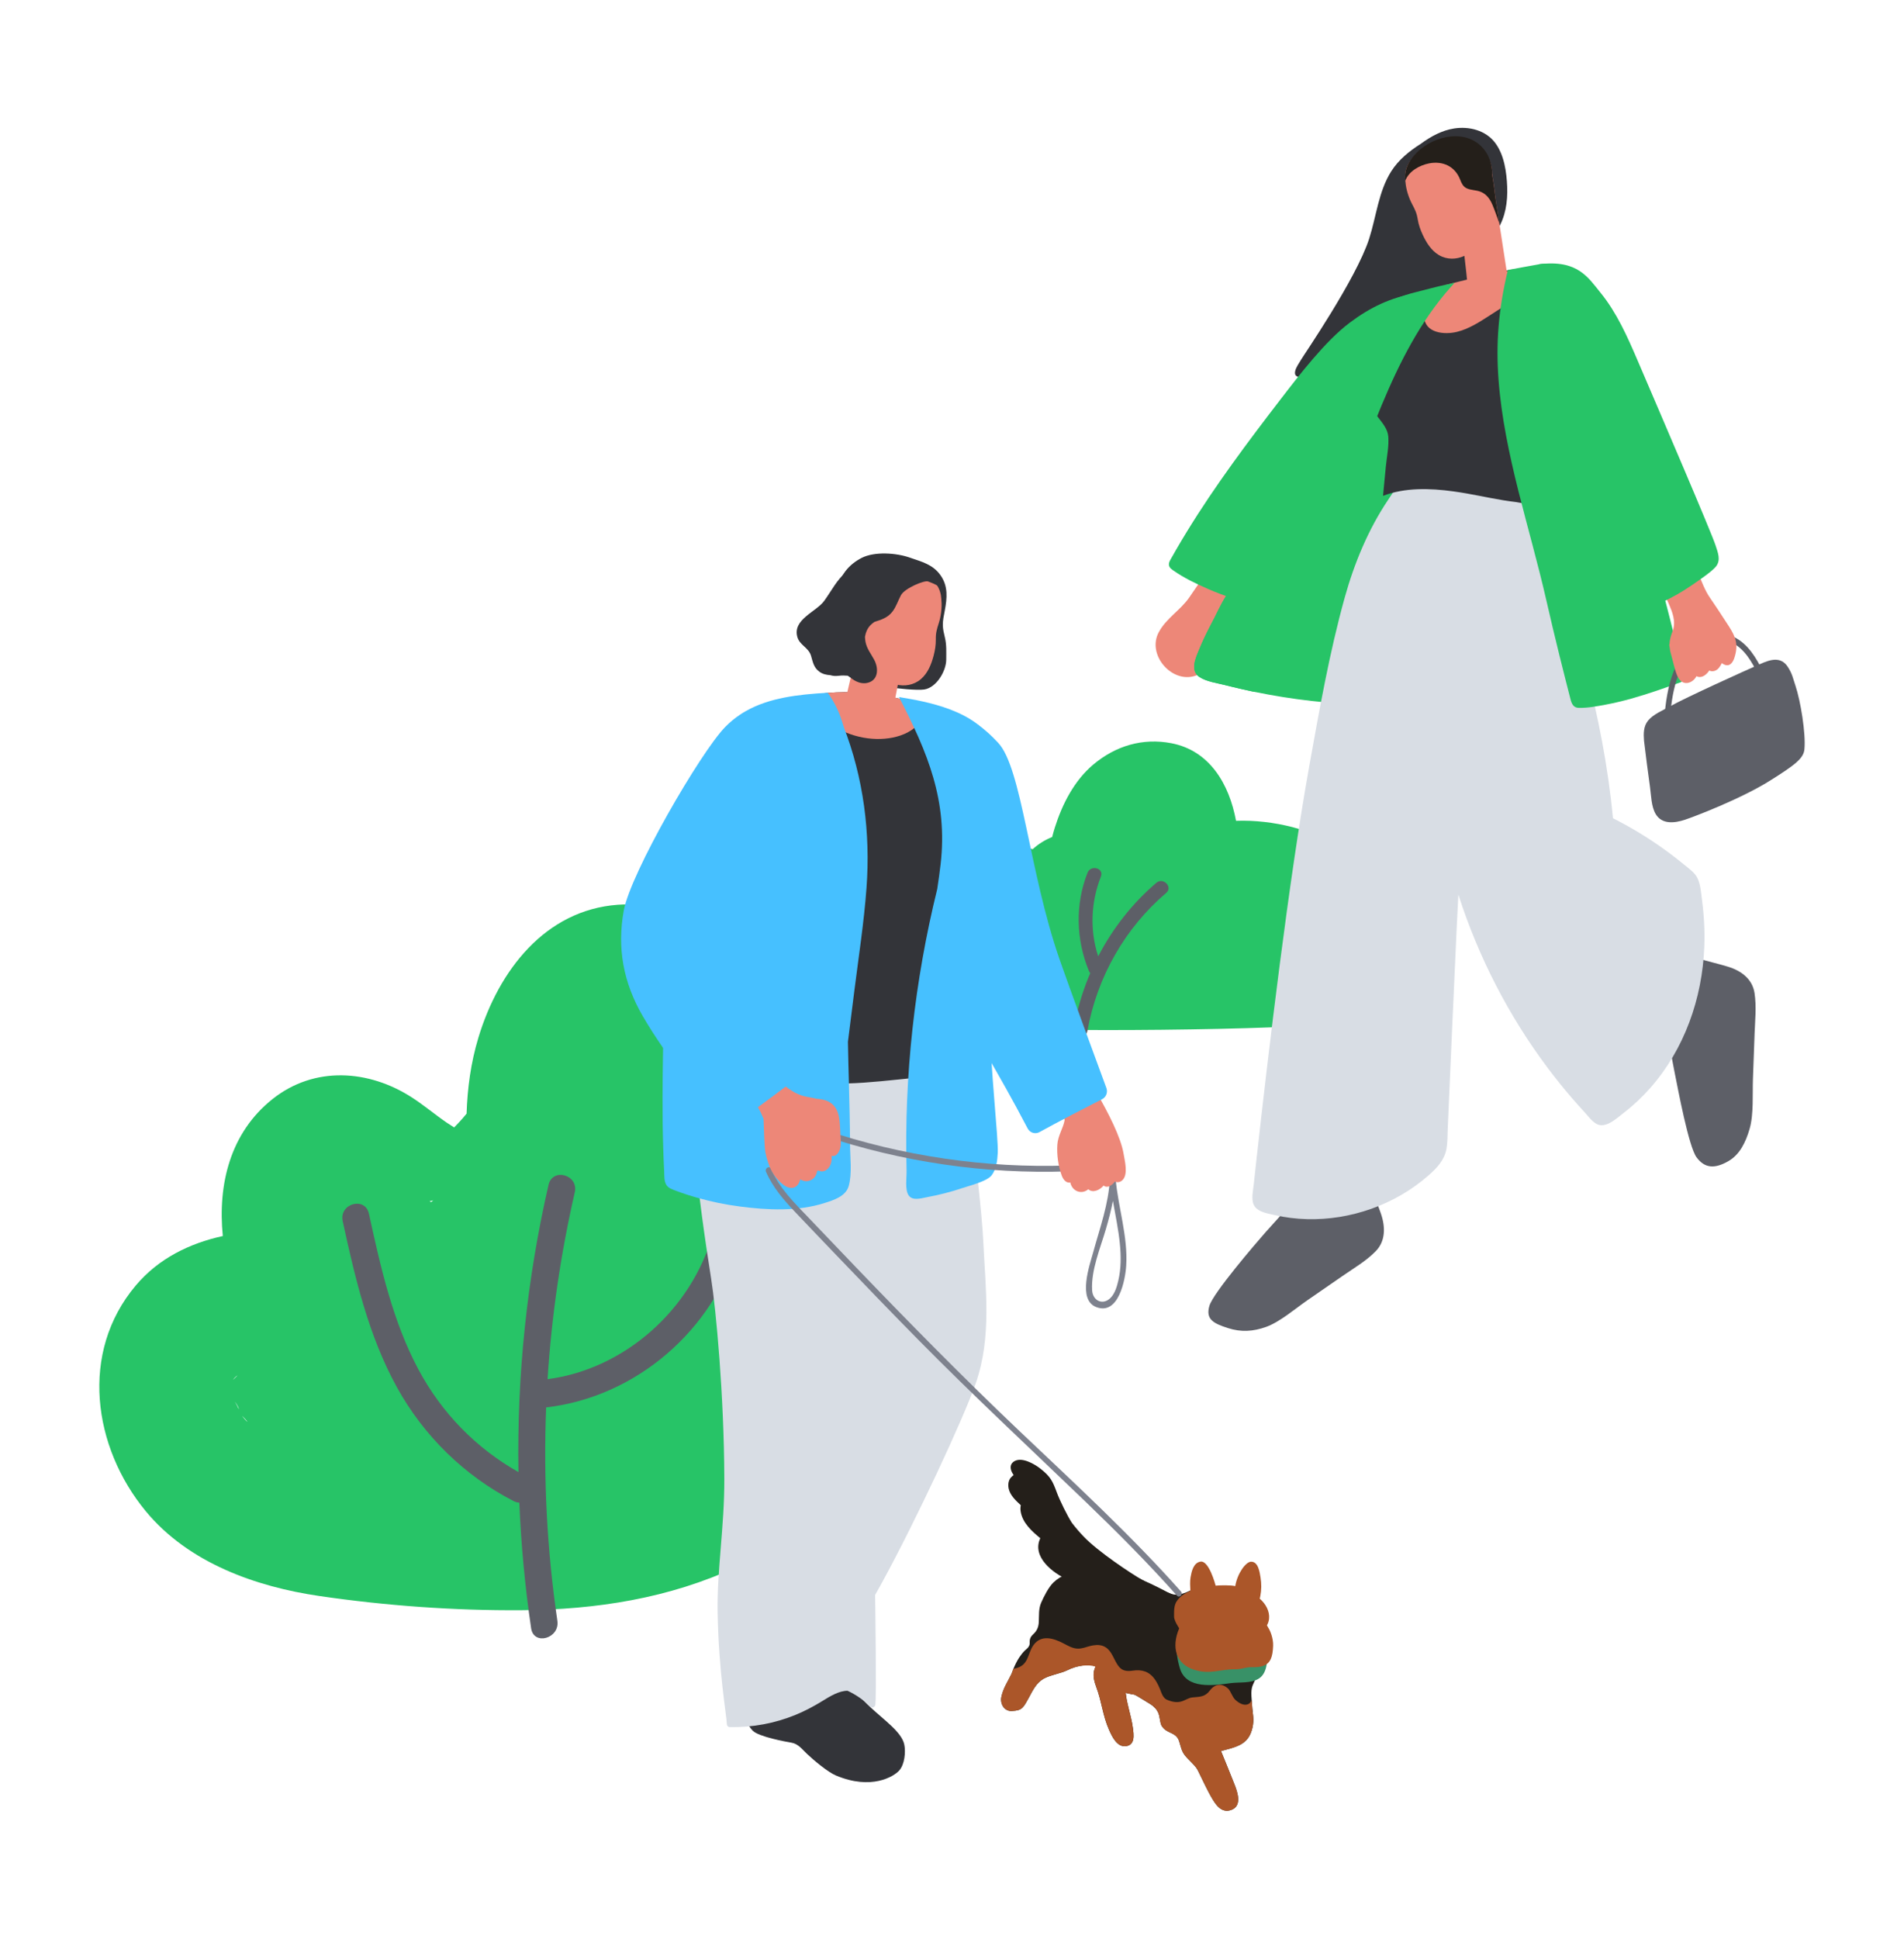 <svg width="393" height="400" viewBox="0 0 393 400" fill="none" xmlns="http://www.w3.org/2000/svg">
<path d="M285.504 187.846C283.648 178.61 275.121 172.78 266.741 170.651C262.982 169.697 259.02 169.214 255.125 169.356C253.726 161.789 249.685 154.867 241.771 153.347C235.867 152.213 230.281 153.875 225.665 157.751C221.749 161.038 219.25 165.909 217.717 170.783C217.519 171.418 217.339 172.059 217.172 172.702C215.694 173.292 214.312 174.147 213.139 175.23C210.898 174.42 208.557 173.965 206.133 174.112C199.908 174.493 194.348 178.265 191.731 184.149C189.132 189.993 188.957 196.306 191.559 202.19C193.98 207.662 200.325 210.058 205.518 211.75C209.975 213.2 269.908 212.439 273.477 211.141C277.673 209.613 281.336 207.195 283.765 203.276C286.2 199.349 286.395 192.309 285.501 187.851L285.504 187.846Z" fill="#27C467"/>
<path d="M222.032 210.19C222.73 206.954 223.744 203.802 225.042 200.778C224.93 200.663 224.834 200.515 224.756 200.327C222.1 193.878 221.896 186.607 224.469 180.085C225.155 178.348 227.928 179.109 227.235 180.868C225.17 186.106 224.912 191.974 226.677 197.32C229.68 191.535 233.759 186.342 238.691 182.141C240.101 180.94 242.142 183.015 240.719 184.227C232.229 191.457 226.455 201.561 224.451 212.707C224.143 214.423 221.729 213.889 221.636 212.316C221.615 211.983 221.594 211.648 221.576 211.316C221.544 210.799 221.737 210.423 222.034 210.187L222.032 210.19Z" fill="#5D5F67"/>
<path d="M168.207 240.832C165.595 239.125 162.764 237.798 159.813 236.843C162.133 226.571 161.369 215.529 157.084 205.674C152.105 194.227 139.882 185.761 127.506 186.678C112.543 187.785 102.935 200.216 98.744 214.094C97.185 219.255 96.478 224.501 96.309 229.774C96.048 230.082 95.793 230.396 95.53 230.702C94.954 231.364 94.359 232.005 93.739 232.624C93.236 232.316 92.738 231.997 92.25 231.664C89.813 229.999 87.548 228.077 85.072 226.471C76.131 220.681 64.891 219.904 56.255 226.766C47.507 233.718 44.921 244.368 45.989 255.03C39.142 256.544 32.776 259.6 28.011 265.251C16.388 279.036 19.169 298.597 30.099 311.821C38.915 322.488 52.837 327.391 65.912 329.303C79.655 331.311 93.767 332.329 107.648 332.235C122.975 332.131 138.172 329.799 152.191 323.236C156.907 321.027 161.174 317.813 164.349 313.695C164.81 313.443 165.272 313.183 165.728 312.913C177.375 305.969 184.994 294.153 186.151 280.349C187.426 265.133 180.875 249.108 168.212 240.832H168.207ZM50.569 292.877C50.426 292.718 50.288 292.547 50.15 292.375C50.108 292.316 50.069 292.257 50.03 292.198C50.019 292.185 50.011 292.169 50.004 292.153C50.994 293.161 51.153 293.431 50.981 293.308C50.843 293.163 50.702 293.024 50.569 292.877ZM48.513 289.26C48.508 289.247 48.505 289.233 48.5 289.22C49.133 290.102 49.318 290.619 49.284 290.753C49.042 290.236 48.802 289.719 48.513 289.26ZM48.171 284.582C48.268 284.478 48.356 284.362 48.455 284.261C48.567 284.145 48.69 284.033 48.812 283.923C48.831 283.912 48.844 283.901 48.862 283.888C48.906 283.858 48.956 283.834 49 283.808C48.612 284.226 48.33 284.494 48.148 284.647C48.153 284.625 48.163 284.604 48.169 284.582H48.171ZM89.425 247.7C89.268 247.808 89.12 247.912 89.002 247.998C88.982 248.006 88.966 248.014 88.945 248.019C88.856 247.968 88.77 247.918 88.684 247.869C88.88 247.789 89.125 247.727 89.425 247.7Z" fill="#27C467"/>
<path d="M147.125 254.646C142.657 270.352 128.795 282.517 113.022 284.566C113.851 271.591 115.728 258.686 118.639 246.014C119.471 242.395 114.051 240.853 113.22 244.478C108.752 263.932 106.69 283.836 107.011 303.736C98.286 298.808 91.17 291.557 86.353 282.534C81.051 272.599 78.546 261.401 76.155 250.431C75.366 246.802 69.944 248.338 70.736 251.968C73.296 263.723 76.093 275.665 81.924 286.23C87.495 296.323 95.922 304.527 106.012 309.719C106.416 309.926 106.813 310.03 107.193 310.049C107.553 318.705 108.364 327.353 109.625 335.953C110.162 339.62 115.582 338.063 115.045 334.417C112.907 319.847 112.146 305.089 112.727 290.391C131.154 288.278 147.315 274.585 152.552 256.184C153.569 252.606 148.147 251.078 147.133 254.648L147.125 254.646Z" fill="#5D5F67"/>
<path d="M232.837 346.647C233.212 345.009 234.972 344.695 236.405 344.894C236.408 344.894 236.413 344.894 236.413 344.894C236.64 344.926 236.856 344.969 237.06 345.022C237.589 345.162 238.12 345.373 238.642 345.636C240.404 346.524 242.051 348.017 243.217 349.451C244.051 350.472 244.666 351.636 245.177 352.842C245.185 352.861 245.192 352.885 245.205 352.906C245.229 352.963 245.255 353.019 245.276 353.078C245.758 354.247 246.154 355.461 246.569 356.646C246.582 356.681 246.592 356.713 246.605 356.751C247.213 358.488 247.825 360.22 248.433 361.954C248.988 363.536 249.543 365.12 250.098 366.702C250.197 366.986 250.088 367.208 249.903 367.332C250.004 367.503 250.103 367.669 250.213 367.836C250.643 368.479 249.642 369.101 249.212 368.466C248.459 367.334 247.883 366.139 247.124 365.023C247.124 365.023 247.124 365.018 247.119 365.021C246.342 363.889 245.344 363.182 244.517 362.107C243.86 361.252 243.725 360.284 243.394 359.279C242.875 357.7 241.694 357.737 240.568 356.944C240.201 356.684 239.94 356.348 239.718 355.987C239.377 355.153 239.426 354.174 239.043 353.341C238.72 352.636 238.201 352.078 237.563 351.668C236.653 351.083 235.707 350.542 234.789 349.971C234.669 349.896 234.552 349.832 234.435 349.778C233.681 349.21 233.024 348.679 232.824 347.869C232.735 347.521 232.732 347.124 232.837 346.652V346.647Z" fill="#241F1A"/>
<path d="M244.442 360.841C244.734 361.16 245.088 361.404 245.487 361.578C246.337 361.956 247.387 362.029 248.44 361.954C249.757 361.863 251.078 361.536 252.027 361.286C252.184 361.243 252.329 361.203 252.462 361.171C254.905 360.517 257.175 360.04 258.161 357.608C258.794 356.037 258.799 354.611 258.531 353.064V353.059C258.427 352.467 258.283 351.855 258.116 351.209C258.095 351.118 258.069 351.022 258.046 350.925C257.553 349.038 257.493 347.175 257.465 346.829C257.342 345.352 257.553 342.419 258.341 339.54C258.419 339.266 256.419 338.513 254.908 338.047C254.066 337.784 253.38 337.607 253.276 337.647C253.213 337.639 253.145 337.642 253.078 337.655C250.904 338.068 248.289 338.69 247.411 340.797C246.504 342.971 248.949 345.483 250.255 347.708C250.403 347.957 250.536 348.204 250.651 348.448C251.125 349.475 249.861 351.075 249.076 352.04C248.936 352.22 248.808 352.375 248.714 352.501C248.615 352.627 248.55 352.729 248.526 352.791C248.459 352.984 248.393 353.212 248.32 353.458C247.992 354.584 247.564 356.128 246.582 356.649C246.535 356.673 246.488 356.694 246.438 356.716C245.615 357.048 244.533 357.686 244.056 358.536C243.68 359.198 243.67 359.986 244.452 360.844L244.442 360.841Z" fill="#241F1A"/>
<path d="M218.27 334.183C219.279 335.993 220.833 336.564 222.321 338.022C222.532 338.229 222.775 338.087 223.014 337.896C223.322 337.66 223.63 337.349 223.864 337.583C224.224 338.266 224.677 338.926 225.149 339.577C225.454 339.993 225.764 340.406 226.064 340.818C226.312 341.164 226.557 341.505 226.781 341.85C227.029 342.231 227.328 342.636 227.67 343.051C228.817 344.456 230.443 346.03 232.297 347.467C232.466 347.601 232.641 347.735 232.816 347.863C235.367 349.769 238.287 351.383 240.943 351.978C241.003 351.994 241.058 352.005 241.115 352.016C241.597 352.12 242.072 352.182 242.528 352.212C243.672 352.622 244.426 352.82 245.169 352.842C245.184 352.844 245.203 352.844 245.218 352.844C246.042 352.86 246.86 352.67 248.19 352.311C248.318 352.276 248.453 352.238 248.591 352.195C248.742 352.147 248.894 352.096 249.053 352.037C250.551 351.52 252.256 350.646 253.489 349.718C253.713 349.378 253.88 349.089 254.013 348.828C254.6 347.657 254.394 347.105 254.774 345.362C255.121 343.765 255.066 342.078 255.017 340.456C254.991 339.65 254.946 338.845 254.886 338.044C254.811 337.033 254.704 336.022 254.576 335.015C254.555 334.862 254.409 334.805 254.3 334.835C254.081 334.425 253.839 333.886 253.573 333.28C252.222 330.195 250.275 325.337 248.185 326.688C245.502 328.425 243.61 329.374 241.866 328.908C241.577 328.833 241.287 328.712 241.003 328.557C240.964 328.532 240.92 328.511 240.881 328.49C239.384 327.664 237.919 326.94 236.509 326.34C236.504 326.34 236.501 326.337 236.496 326.337C232.922 324.798 229.732 324.026 227.43 324.249C224.847 324.501 222.582 325.82 220.945 327.876C219.498 329.685 218.666 331.891 218.26 334.178L218.27 334.183Z" fill="#241F1A"/>
<path d="M208.927 353.027C210.984 352.899 211.182 352.424 212.399 350.199C213.233 348.676 213.895 347.256 215.392 346.379C216.632 345.65 219.002 345.272 220.29 344.626C222.383 343.572 224.781 343.334 226.09 343.781C226.113 343.789 226.136 343.797 226.157 343.806C226.384 343.889 226.926 343.602 227.68 343.055C228.219 342.658 228.871 342.13 229.596 341.505C231.3 340.031 233.401 338.037 235.39 336.077C236.681 334.809 237.921 333.552 238.982 332.461C240.893 330.49 242.215 329.051 242.134 329.018C242.05 328.989 241.964 328.954 241.881 328.919C241.555 328.788 241.224 328.651 240.898 328.504C239.462 327.866 238.007 327.102 236.527 326.354C236.522 326.354 236.519 326.351 236.514 326.351C232.351 324.249 227.982 322.311 223.225 323.866C223.107 323.904 223.001 323.946 222.886 323.984C220.772 324.601 219.054 324.965 217.441 326.507C216.476 327.423 215.418 329.469 214.889 330.721C214.341 332.016 214.492 333.292 214.417 334.664C214.367 335.677 214.067 336.425 213.351 337.112C212.962 337.49 212.67 337.779 212.571 338.323C212.454 338.956 212.717 339.262 212.204 339.918C212.029 340.146 211.753 340.337 211.547 340.538C211.109 340.975 210.718 341.465 210.379 341.985C209.897 342.725 209.503 343.521 209.17 344.347C209.039 344.674 208.914 345.012 208.799 345.347C207.937 347.13 207.092 348.272 206.698 350.1C206.388 351.553 207.267 353.14 208.93 353.041L208.927 353.027Z" fill="#241F1A"/>
<path d="M238.642 345.639V345.688C238.634 346.278 238.936 347.269 239.442 348.543C239.45 348.561 239.458 348.583 239.465 348.602C239.747 349.304 240.086 350.09 240.472 350.942C240.477 350.95 240.479 350.958 240.487 350.969C240.633 351.299 240.787 351.634 240.951 351.982C241.097 352.301 241.248 352.623 241.405 352.958C241.952 354.129 242.549 355.381 243.162 356.676C243.454 357.29 243.746 357.912 244.043 358.537C244.525 359.555 245.007 360.579 245.482 361.579C246.05 362.778 246.605 363.941 247.119 365.021C247.124 365.021 247.124 365.024 247.124 365.024C248.373 367.624 249.407 369.729 249.937 370.635C250.742 372.024 251.98 374.31 254.227 373.407C256.38 372.544 255.442 369.817 254.829 368.244C253.917 365.909 252.96 363.601 252.022 361.287C250.948 358.641 249.9 355.993 248.972 353.298C248.881 353.036 248.792 352.768 248.701 352.505C248.667 352.406 248.636 352.301 248.602 352.202C248.459 351.754 248.313 351.307 248.172 350.859C247.804 349.661 247.465 348.452 247.163 347.232C247.15 347.176 247.134 347.133 247.111 347.087C247.137 346.993 247.142 346.889 247.111 346.779C246.801 345.505 244.783 344.953 243.253 345.042C242.14 343.889 240.808 342.889 239.4 342.557C237.161 342.018 238.634 343.851 238.642 345.639Z" fill="#241F1A"/>
<path d="M222.737 336.854C222.82 337.198 222.917 337.546 223.023 337.897C223.229 338.584 223.477 339.283 223.772 339.97C224.358 341.374 225.127 342.723 226.091 343.782C226.107 343.8 226.123 343.816 226.144 343.838C226.363 344.079 226.597 344.304 226.84 344.508C227.812 345.334 228.372 345.899 229.058 346.964C229.355 347.425 229.691 347.856 230.103 348.216C230.833 348.854 231.552 349.114 232.358 349.304C232.699 349.387 233.057 349.457 233.437 349.534C233.528 349.553 233.617 349.575 233.703 349.601C234.073 349.593 234.425 349.741 234.795 349.971C235.713 350.545 236.659 351.087 237.569 351.674C237.897 351.886 238.189 352.132 238.442 352.416C239.339 352.725 240.288 352.869 241.226 352.947C241.288 352.955 241.351 352.958 241.414 352.96C241.609 352.982 241.802 352.993 242 353.001H242.003C243.032 353.07 244.08 353.095 245.11 353.084C245.167 353.086 245.227 353.084 245.282 353.081C245.55 353.081 245.816 353.076 246.082 353.068C247 353.038 247.612 353.481 248.314 353.462C248.501 353.459 248.697 353.422 248.905 353.33C248.929 353.317 248.955 353.309 248.978 353.301C250.209 352.816 251.358 353.615 252.625 353.081C253.18 352.851 253.321 351.32 253.655 350.872C254.34 352.146 255.32 353.963 256.459 353.939C257.549 353.92 258.597 353.963 258.534 353.065V353.06C258.467 352.1 258.399 351.341 258.357 350.711C258.271 349.615 258.253 348.918 258.404 348.264C258.594 347.443 259.058 346.814 259.29 346.015C259.389 345.68 259.462 345.336 259.512 344.985C259.561 344.65 259.587 344.304 259.601 343.959C259.601 343.9 259.601 343.843 259.601 343.787C259.627 342.731 259.517 341.642 259.434 340.602C259.509 340.524 259.572 340.428 259.606 340.321C259.945 339.342 258.805 337.68 258.381 336.787C257.797 335.549 257.103 334.549 255.863 333.959C255.148 333.619 254.387 333.407 253.597 333.286C250.803 332.855 247.654 333.522 244.995 333.554C243.976 333.565 242.949 333.439 241.919 333.225C240.947 333.026 239.97 332.753 238.992 332.455C237.668 332.053 236.344 331.595 235.017 331.206C231.758 330.244 228.5 329.673 225.315 331.203C224.337 331.673 223.613 332.335 223.156 333.136C222.549 334.184 222.4 335.466 222.747 336.857L222.737 336.854Z" fill="#241F1A"/>
<path d="M243.53 344.191C244.82 348.636 250.56 347.746 254.014 347.282C255.888 347.03 258.325 347.387 259.939 346.271C261.524 345.178 261.599 342.743 261.618 340.98C261.62 340.661 261.425 340.478 261.193 340.427C261.112 340.229 260.937 340.076 260.666 340.081C255.518 340.181 251.115 337.004 246.069 336.583C244.83 336.481 243.655 336.685 243.196 338.015C242.537 339.926 242.977 342.288 243.527 344.188L243.53 344.191Z" fill="#389167"/>
<path d="M208.321 305.385C208.522 304.916 208.871 304.64 209.22 304.345C209.166 304.259 209.093 304.149 208.996 303.993C208.535 303.232 208.368 302.246 209.153 301.64C210.753 300.401 213.581 302.095 214.835 303.095C216.816 304.68 217.262 305.559 218.143 307.958C218.743 309.591 220.312 312.765 221.258 314.221C222.022 315.223 222.845 316.172 223.706 317.07C226.659 320.15 233.507 324.724 236.077 326.163C236.739 326.533 234.964 326.26 234.226 326.094C234.01 326.045 233.799 325.986 233.59 325.925C233.549 326.011 233.489 326.088 233.4 326.155C229.646 328.93 224.352 327.598 220.408 325.93C217.374 324.649 212.906 321.212 214.726 317.384C212.977 315.944 211.008 314.186 210.662 311.797C210.599 311.374 210.62 310.958 210.696 310.572C209.648 309.596 208.477 308.511 208.188 307.103C208.071 306.535 208.092 305.924 208.324 305.387L208.321 305.385Z" fill="#241F1A"/>
<path d="M223.139 333.136C223.577 334.954 224.784 337.369 225.605 339.492C225.78 339.956 225.941 340.398 226.069 340.822C226.387 341.862 226.525 342.763 226.309 343.393C226.259 343.535 226.207 343.669 226.152 343.805C226.15 343.814 226.144 343.827 226.137 343.838C225.774 344.741 225.378 345.687 226.293 348.113C227.427 351.137 227.589 353.909 228.905 356.89C229.52 358.274 230.534 360.493 232.359 360.287C234.332 360.067 234.027 357.973 233.816 356.424C233.485 354.014 232.601 351.69 232.348 349.301C232.288 348.695 232.265 348.084 232.302 347.47C232.325 347.052 232.38 346.628 232.468 346.202C232.565 345.722 232.703 345.245 232.857 344.768C233.657 342.286 235.065 339.814 235.317 337.248C235.357 336.854 235.377 336.463 235.383 336.074C235.414 334.423 235.198 332.82 234.997 331.206C234.853 329.986 234.721 328.764 234.718 327.515C234.715 326.895 233.967 326.785 233.667 327.163C231.882 325.614 229.872 324.3 227.469 325.26C225.024 326.236 223.725 328.898 223.04 331.335C222.907 331.806 222.962 332.426 223.134 333.133L223.139 333.136Z" fill="#241F1A"/>
<path d="M208.924 353.027C210.981 352.898 211.179 352.424 212.397 350.199C213.231 348.676 213.893 347.255 215.389 346.379C216.63 345.65 218.999 345.272 220.287 344.625C222.38 343.572 224.737 343.411 226.045 343.859C226.061 343.878 226.077 343.894 226.097 343.915C226.095 343.928 226.087 343.939 226.082 343.953C225.944 344.293 225.813 344.633 225.753 345.06C225.652 345.741 225.738 346.644 226.295 348.116C227.429 351.14 227.591 353.912 228.907 356.893C229.523 358.276 230.537 360.496 232.361 360.289C234.335 360.069 234.03 357.976 233.818 356.426C233.555 354.501 232.937 352.63 232.572 350.74C232.481 350.276 232.408 349.81 232.356 349.341C232.356 349.33 232.351 349.317 232.351 349.306C232.692 349.389 233.049 349.459 233.43 349.537C233.513 349.555 233.592 349.582 233.67 349.604H233.696C234.066 349.596 234.418 349.743 234.788 349.974C235.706 350.547 236.652 351.089 237.562 351.676C237.89 351.888 238.182 352.134 238.435 352.418C238.682 352.692 238.886 353 239.045 353.349C239.425 354.185 239.376 355.166 239.723 356.005C239.728 356.013 239.73 356.021 239.736 356.029C239.952 356.378 240.213 356.697 240.567 356.952C241.693 357.748 242.874 357.71 243.393 359.287C243.724 360.292 243.859 361.26 244.516 362.115C245.343 363.19 246.341 363.897 247.118 365.029C247.123 365.029 247.123 365.031 247.123 365.031C248.372 367.632 249.406 369.736 249.936 370.642C250.741 372.031 251.979 374.318 254.226 373.414C256.379 372.551 255.441 369.825 254.828 368.251C253.916 365.916 252.959 363.608 252.021 361.294C252.177 361.252 252.323 361.211 252.456 361.179C252.699 361.115 252.936 361.053 253.168 360.989C255.331 360.41 257.266 359.809 258.154 357.614C258.788 356.043 258.793 354.617 258.525 353.07V353.064C258.457 352.105 258.389 351.346 258.347 350.716C258.293 350.901 258.217 351.067 258.11 351.215C257.972 351.413 257.779 351.571 257.516 351.662C256.637 351.976 255.571 351.295 254.943 350.689C254.354 350.118 253.997 348.885 253.502 348.421C252.214 347.215 250.741 347.44 249.727 348.805C248.708 350.169 247.655 350.075 246.101 350.234C244.602 350.386 243.815 351.995 240.81 350.684C240.041 350.349 239.652 349.097 239.535 348.786C239.511 348.727 239.491 348.665 239.464 348.606C239.457 348.588 239.449 348.566 239.441 348.547C239.225 348.006 238.99 347.51 238.732 347.07C238.422 346.529 238.07 346.065 237.666 345.692C237.661 345.69 237.653 345.684 237.65 345.682C237.285 345.344 236.879 345.081 236.415 344.904C236.415 344.904 236.409 344.904 236.407 344.904C236.386 344.896 236.363 344.888 236.344 344.88C235.627 344.62 234.791 344.556 233.782 344.709C233.438 344.762 233.135 344.784 232.862 344.773C231.259 344.738 230.719 343.722 229.921 342.135C229.817 341.929 229.71 341.717 229.593 341.51C229.249 340.88 228.834 340.283 228.232 339.897C227.419 339.374 226.514 339.344 225.607 339.497C225.48 339.519 225.347 339.543 225.214 339.572C225.195 339.578 225.175 339.58 225.156 339.586C224.692 339.69 224.231 339.851 223.767 339.977C223.342 340.09 222.915 340.173 222.474 340.165C221.379 340.141 220.404 339.548 219.456 339.055C217.422 337.996 214.904 337.232 213.317 339.435C212.634 340.379 212.412 341.559 211.867 342.577C211.213 343.794 210.241 344.105 209.17 344.341C209.039 344.668 208.914 345.006 208.799 345.341C207.937 347.124 207.092 348.266 206.698 350.094C206.388 351.547 207.267 353.134 208.93 353.035L208.924 353.027Z" fill="#AB5629"/>
<path d="M243.387 335.991C241.723 339.911 242.756 343.323 246.403 344.5C249.872 345.615 251.718 344.366 255.138 344.425C255.797 344.438 256.662 344.189 257.431 344.06C257.729 344.012 258.013 343.983 258.266 343.988C258.753 344.007 259.196 343.996 259.59 343.956C259.999 343.921 260.359 343.846 260.672 343.739H260.674C262.225 343.224 262.702 341.905 262.783 339.562C262.838 338.026 262.17 336.42 261.761 335.814C261.683 335.656 261.6 335.503 261.508 335.353C261.508 335.351 261.511 335.348 261.511 335.345C261.513 335.34 261.519 335.332 261.519 335.329C261.735 334.943 261.868 334.544 261.925 334.136C261.933 334.08 261.938 334.018 261.946 333.962V333.957C262.092 332.447 261.255 330.909 260.022 329.852C260.067 329.678 260.106 329.501 260.135 329.327C260.382 328.064 260.393 326.786 260.181 325.464C260.002 324.376 259.72 322.199 258.224 322.226C257.173 322.244 255.419 324.563 254.963 327.26C253.967 327.048 251.96 327.067 250.925 327.174C250.839 326.89 249.531 321.912 247.774 322.212C246.293 322.47 245.939 324.33 245.743 325.418C245.589 326.292 245.657 327.389 245.701 328.233C244.604 328.74 243.791 329.212 243.045 330.15C242.211 331.193 242.36 332.573 242.341 333.509C242.333 333.807 242.427 334.131 242.558 334.445C242.615 334.592 242.683 334.739 242.756 334.884C242.956 335.27 243.183 335.619 243.319 335.857C243.347 335.9 243.363 335.94 243.384 335.978C243.384 335.983 243.389 335.981 243.389 335.986L243.387 335.991Z" fill="#AB5629"/>
<path d="M186.652 359.968C186.146 357.434 182.588 354.976 179.716 352.306C176.061 348.91 173.006 344.612 172.516 339.146C172.341 337.197 172.581 334.602 172.691 332.192C171.523 332.514 170.345 332.785 169.146 332.981C164.847 333.68 160.53 333.428 156.232 333.131C155.466 339.642 153.018 346.127 153.701 352.722C153.881 354.448 154.168 355.874 155.385 357.105C156.615 358.349 162.3 359.394 163.33 359.56C164.743 359.785 165.551 360.911 166.56 361.871C167.92 363.163 170.85 365.627 172.542 366.337C179.916 369.436 184.533 366.514 185.609 365.305C186.728 364.048 186.965 361.52 186.655 359.962L186.652 359.968Z" fill="#333439"/>
<path d="M195.026 131.502C194.826 130.666 194.62 129.832 194.609 128.966C194.596 127.98 194.813 127.015 194.998 126.052C195.506 123.379 195.722 120.945 194.13 118.693C192.539 116.444 190.282 115.922 187.782 115.05C184.933 114.056 180.486 113.764 177.843 115.117C176.553 115.779 175.38 116.691 174.491 117.865C173.43 119.267 172.783 120.994 172.051 122.589C171.944 122.822 172.283 123.028 172.39 122.792C172.491 122.573 172.59 122.353 172.692 122.133C172.968 122.65 173.912 122.69 174.446 122.666C175.197 122.634 175.935 122.422 176.688 122.463C177.645 122.514 178.531 122.875 179.373 123.328C180.812 124.101 182.595 125.023 182.957 126.805C183.278 128.384 182.751 129.982 182.616 131.553C182.368 134.421 180.971 134.161 182.663 136.456C183.479 137.563 182.311 141.499 183.599 141.769C185.009 142.067 189.307 142.483 190.762 142.265C193.321 141.882 195.31 138.405 195.31 136.1C195.31 134.454 195.407 133.094 195.026 131.499V131.502Z" fill="#333439"/>
<path d="M202.944 255.954C202.42 244.888 197.254 205.955 195.333 196.846C188.767 204.569 181.911 208.295 175.123 215.825C168.033 223.696 165.186 233.703 164.305 243.882C163.341 255.015 164.019 266.218 163.088 277.368C162.64 282.74 161.975 288.099 161.104 293.428C160.2 298.977 158.399 304.623 158.255 310.25C158.107 316.027 161.18 320.429 165.338 324.329C169.141 327.9 173.215 331.243 177.258 334.572C178.259 333.138 179.494 331.106 180.868 328.667C181.262 327.975 181.663 327.249 182.073 326.498C189.087 313.676 198.878 292.669 201.401 285.423C204.735 275.845 203.419 265.948 202.944 255.959V255.954Z" fill="#D8DDE4"/>
<path d="M183.335 208.937C179.448 208.111 175.484 207.567 171.579 207.06C164.4 206.13 157.135 206.109 149.912 205.701C148.004 212.663 144.198 209.505 143.236 217.628C141.917 228.756 144.026 246.457 146.779 263.78C147.788 270.125 149.456 287.99 149.503 305.176C149.529 315.175 147.967 323.941 148.124 332.705C148.345 345.05 149.946 353.719 150.029 355.746C150.042 356.078 150.29 356.346 150.621 356.354C155.277 356.438 159.888 355.598 164.218 353.824C166.17 353.022 168.023 352.036 169.822 350.923C171.316 349.998 173.177 348.854 174.939 348.854C176.662 349.661 178.265 350.76 179.678 352.132C180.079 352.521 180.629 352.213 180.687 351.703C181.059 348.267 180.327 295.785 179.094 282.167C178.249 272.833 177.452 263.474 177.535 254.097C177.621 244.326 179.133 234.787 180.887 225.182C181.87 219.797 182.824 214.379 183.338 208.937H183.335Z" fill="#D8DDE4"/>
<path d="M202.309 171.73C200.56 175.738 198.665 179.678 197.184 183.801C195.083 189.651 193.634 195.72 192.083 201.741C191.288 204.827 190.441 207.883 189.846 211.016C189.244 214.185 188.678 221.697 188.566 222.418C184.255 222.836 179.32 223.434 174.988 223.544C173.059 223.592 171.125 223.608 169.199 223.597C168.166 223.589 167.139 223.576 166.107 223.552C165.395 223.536 163.652 223.83 163.021 223.45C162.744 223.289 162.559 222.916 162.426 222.442C160.891 222.943 159.262 223.198 157.573 223.171C156.478 223.15 155.021 223.139 154.226 222.219C153.433 221.3 153.371 219.632 153.136 218.504C152.294 214.504 151.622 210.467 151.106 206.411C150.011 197.843 149.591 189.133 150.042 180.501C150.735 167.344 154.541 153.222 165.296 145.231C165.458 144.745 165.612 144.255 165.753 143.762C165.982 143.708 166.209 143.66 166.438 143.617C174.694 141.928 183.241 143.03 191.293 145.786C193.67 146.601 196.008 147.558 198.281 148.633C198.467 149.697 198.631 150.761 198.808 151.801C199.379 155.133 199.918 158.468 200.515 161.798C201.11 165.1 201.743 168.414 202.306 171.733L202.309 171.73Z" fill="#333439"/>
<path d="M166.443 143.614C166.876 144.651 167.437 145.584 167.979 146.257C171.128 150.131 176.059 152.377 180.942 152.471C185.272 152.557 190.248 150.924 191.251 146.043C191.272 145.954 191.288 145.868 191.298 145.783C183.244 143.027 174.699 141.925 166.443 143.614Z" fill="#ED8778"/>
<path d="M186.071 134.221C183.366 133.401 180.652 132.567 178.022 131.519C177.876 131.46 177.732 131.399 177.586 131.337C177.459 131.884 177.331 132.431 177.203 132.975C176.76 134.878 176.309 136.782 175.861 138.682C175.441 140.473 175.022 142.261 174.604 144.049C174.5 144.489 174.344 144.942 174.289 145.389C174.253 145.542 174.216 145.69 174.185 145.837C174.083 146.754 174.375 147.293 175.053 147.454C175.728 147.883 176.687 148.097 177.433 148.365C179.476 149.092 181.556 149.689 183.665 150.164C184.148 147.36 184.666 144.564 185.224 141.773C185.714 139.318 186.228 136.865 186.754 134.417C186.527 134.35 186.301 134.286 186.074 134.216L186.071 134.221Z" fill="#ED8778"/>
<path d="M176.31 125.68C176.372 125.983 176.456 126.28 176.552 126.58C176.917 127.712 177.527 128.738 178.267 129.69C178.57 130.087 178.478 131.848 178.486 132.306C178.523 134.296 179.696 136.719 180.824 138.411C181.763 139.813 183.29 140.834 184.943 141.231C186.708 141.662 188.613 141.384 190.096 140.107C191.515 138.882 192.224 137.097 192.695 135.322C192.995 134.191 193.178 133.089 193.159 131.918C193.136 130.585 193.368 129.835 193.772 128.564C194.199 127.234 194.465 125.42 194.306 123.843C194.306 123.76 194.301 123.672 194.296 123.591C194.265 123.079 194.181 122.573 194.025 122.071C193.621 120.766 192.714 119.683 191.668 118.822C187.763 115.611 180.676 114.951 177.504 119.476C176.231 121.289 175.859 123.543 176.307 125.685L176.31 125.68Z" fill="#ED8778"/>
<path d="M174.099 149.858C173.421 148.113 172.671 146.389 171.844 144.687C169.847 148.882 166.959 153.018 163.333 156.018C163.015 156.281 162.692 156.535 162.361 156.782C161.853 157.157 161.329 157.514 160.794 157.846C158.315 159.372 155.709 160.726 153.35 162.447C152.808 162.843 152.278 163.261 151.767 163.701C150.98 164.382 150.245 165.119 149.547 165.891C147.333 167.393 145.259 169.087 143.538 171.159C140.014 175.395 139.102 180.66 138.546 186.045C137.535 195.892 137.066 205.891 136.873 215.847C136.87 215.968 136.87 216.094 136.865 216.215C136.855 216.788 136.844 217.365 136.836 217.944C136.789 220.785 136.766 223.624 136.753 226.452C136.745 229.921 136.784 233.39 136.891 236.862C136.943 238.462 137.006 240.065 137.089 241.663C137.133 242.566 137.037 243.743 137.577 244.537C138.002 245.161 138.734 245.395 139.396 245.647C140.885 246.218 142.407 246.703 143.94 247.14C146.825 247.957 149.763 248.558 152.729 248.941C158.402 249.681 164.66 249.987 170.189 248.22C172.04 247.633 174.566 246.861 175.173 244.735C175.916 242.124 175.46 238.738 175.452 236.039C175.439 231.873 175.329 227.704 175.22 223.533C175.144 220.67 175.066 217.81 175.019 214.947C175.465 211.432 175.905 207.923 176.346 204.408C177.235 197.355 178.335 190.292 178.854 183.198C179.68 171.944 178.267 160.546 174.099 149.855V149.858Z" fill="#46C0FF"/>
<path d="M174.096 149.858C173.462 147.416 172.42 145.105 170.884 142.977C170.876 142.963 170.863 142.947 170.856 142.937C164.584 143.293 158.797 143.99 154.027 146.676C153.571 146.928 153.122 147.202 152.684 147.502C151.618 148.215 150.609 149.049 149.666 150.019C144.575 155.249 130.168 180.108 128.755 187.855C127.342 195.616 128.653 202.734 132.673 209.663C133.96 211.883 135.366 214.057 136.864 216.212C139.883 220.555 143.277 224.839 146.793 229.316C146.877 229.219 147.015 229.08 147.2 228.911C148.48 227.729 151.991 224.919 154.652 222.579C156.48 220.971 157.908 219.587 157.934 219.11C158.041 217.253 149.231 198.042 152.03 191.986C153.234 189.383 154.848 186.973 156.688 184.719C157.528 183.687 158.414 182.689 159.326 181.727C161.138 179.805 163.054 177.995 164.931 176.274C167.699 173.741 170.433 171.162 172.216 167.768C173.731 164.881 174.586 161.643 174.807 158.375C175.005 155.423 174.807 152.56 174.098 149.853L174.096 149.858Z" fill="#46C0FF"/>
<path d="M207.406 162.096C207.359 159.19 206.788 156.262 205.42 153.67C201.65 146.531 191.231 144.756 185.557 143.826C191.521 155.364 195.642 165.232 194.151 178.29C193.974 179.839 193.731 181.582 193.455 183.418C188.779 202.393 186.61 221.997 187.126 241.572C187.16 242.899 186.743 245.483 187.556 246.649C188.374 247.821 190.165 247.231 191.273 247.027C193.755 246.572 196.21 245.947 198.608 245.143C200.016 244.671 203.715 243.754 204.669 242.516C205.675 241.21 205.855 239.476 205.944 237.867C206.103 235.001 204.327 218.984 204.497 213.625C204.69 207.548 204.885 201.471 205.078 195.393C206.199 184.756 207.482 167.068 207.403 162.096H207.406Z" fill="#46C0FF"/>
<path d="M191.551 118.262C189.648 116.699 186.619 115.992 184.028 115.943C183.781 115.887 183.533 115.841 183.288 115.807C183.051 115.745 182.819 115.697 182.61 115.673C181.925 115.595 179.579 115.496 178.896 115.64C177.691 115.809 176.065 116.627 174.623 118.061C172.728 119.643 171.704 121.782 170.124 123.975C168.49 126.243 163.54 127.803 164.585 131.446C165.072 133.146 166.884 133.58 167.4 135.304C167.791 136.615 167.937 137.724 169.118 138.59C169.791 139.084 170.575 139.258 171.386 139.309C171.873 139.467 172.431 139.518 173.109 139.435C173.805 139.349 174.334 139.373 174.978 139.419C175.306 139.625 175.611 139.88 175.942 140.113C176.803 140.722 177.863 141.129 178.919 140.925C181.289 140.47 181.424 137.974 180.447 136.143C179.787 134.907 178.922 133.864 178.648 132.441C178.58 132.095 178.552 131.746 178.546 131.401C178.559 131.304 178.578 131.208 178.599 131.114C178.601 131.095 178.606 131.076 178.609 131.057C178.627 130.972 178.648 130.888 178.672 130.803C178.679 130.773 178.687 130.744 178.698 130.714C178.718 130.639 178.745 130.564 178.768 130.489C178.781 130.452 178.794 130.414 178.81 130.374C178.836 130.307 178.862 130.242 178.888 130.175C178.909 130.13 178.93 130.084 178.95 130.041C178.977 129.985 179.005 129.926 179.034 129.87C179.063 129.819 179.091 129.768 179.122 129.717C179.151 129.669 179.177 129.621 179.209 129.575C179.248 129.513 179.292 129.454 179.334 129.395C179.36 129.36 179.383 129.323 179.412 129.288C179.485 129.194 179.56 129.103 179.644 129.017C179.899 128.749 180.191 128.532 180.488 128.32C181.857 127.873 183.233 127.484 184.221 126.178C184.995 125.157 185.36 123.921 185.965 122.806C186.752 121.353 190.811 119.694 191.543 119.967C192.2 120.211 193.321 120.629 193.793 121.058C193.319 120.09 192.388 118.948 191.554 118.262H191.551Z" fill="#333439"/>
<path d="M243.761 328.366C233.336 316.652 221.812 306.073 210.476 295.315C198.863 284.297 187.625 272.877 176.524 261.318C173.375 258.039 170.236 254.75 167.098 251.461C164.095 248.314 160.896 245.247 159.129 241.151C158.822 240.438 157.802 241.054 158.11 241.765C159.512 245.014 161.793 247.614 164.181 250.137C166.928 253.037 169.694 255.919 172.457 258.803C178.116 264.715 183.794 270.607 189.536 276.432C200.802 287.858 212.525 298.755 224.077 309.864C230.566 316.105 236.928 322.485 242.929 329.227C243.443 329.806 244.277 328.943 243.763 328.369L243.761 328.366Z" fill="#7E828E"/>
<path d="M220.524 240.47C203.388 241.065 186.29 238.564 169.996 233.076C169.271 232.832 168.961 234.004 169.683 234.248C186.069 239.765 203.294 242.285 220.524 241.684C221.282 241.657 221.285 240.443 220.524 240.47Z" fill="#7E828E"/>
<path d="M230.269 243.228C230.306 242.437 230.308 241.641 230.269 240.837C230.23 240.06 229.049 240.054 229.088 240.837C229.104 241.164 229.109 241.491 229.112 241.816C229.041 241.909 229 242.033 229.01 242.188C229.031 242.526 229.055 242.861 229.086 243.196C228.836 248.383 227.037 253.305 225.666 258.297C224.918 261.02 222.342 268.21 226.304 269.701C230.858 271.416 232.274 264.127 232.456 261.13C232.824 255.072 230.809 249.214 230.272 243.226L230.269 243.228ZM230.83 264.219C230.548 265.417 230.168 266.763 229.326 267.685C227.73 269.435 225.546 268.449 225.421 266.202C225.186 262.055 227.136 257.482 228.273 253.573C228.83 251.657 229.341 249.729 229.711 247.78C230.228 250.753 230.866 253.707 231.156 256.721C231.398 259.216 231.406 261.768 230.827 264.219H230.83Z" fill="#7E828E"/>
<path d="M173.488 234.415C173.42 233.249 173.397 232.061 173.243 230.903C173.009 229.131 172.279 227.764 170.595 227.104C169.982 226.866 169.281 226.764 168.546 226.705C167.892 226.536 167.211 226.432 166.565 226.311C165.238 226.062 164.109 225.531 163.072 224.828C162.767 224.627 162.475 224.41 162.186 224.18C161.693 224.552 161.198 224.912 160.726 225.279C160.246 225.651 159.759 226.011 159.277 226.375C159.25 226.386 159.23 226.397 159.209 226.413C158.622 226.847 157.921 227.364 157.189 227.911C156.936 228.096 156.683 228.279 156.433 228.461C156.605 228.713 156.798 229.059 156.996 229.474C157.189 229.874 157.392 230.337 157.598 230.833C157.65 231.962 157.77 236.777 157.986 237.787C158.586 240.573 159.495 242.827 161.844 244.559C162.9 245.336 164.24 245.366 164.91 244.076C165.032 243.84 165.116 243.586 165.183 243.328C165.806 243.747 166.575 243.862 167.349 243.497C168.184 243.103 168.541 242.393 168.668 241.591C168.744 241.562 168.822 241.535 168.9 241.511C169.596 241.849 170.397 241.755 171.051 240.929C171.572 240.272 171.71 239.406 171.664 238.498C172.511 238.72 173.069 237.94 173.371 237.106C173.371 237.098 173.368 237.088 173.366 237.079C173.658 236.251 173.535 235.257 173.486 234.42L173.488 234.415Z" fill="#ED8778"/>
<path d="M154.232 226.721C154.232 226.721 154.235 226.708 154.24 226.699C154.161 226.675 154.153 226.699 154.232 226.721Z" fill="#ED8778"/>
<path d="M221.213 217.279C220.055 219.713 218.721 222.062 217.287 224.311C217.031 224.71 216.766 225.104 216.497 225.496C217.462 226.742 218.413 228 219.132 229.351C219.44 229.93 219.633 230.522 219.753 231.125C219.443 232.812 218.374 234.283 218.246 236.173C218.105 238.246 218.436 240.645 219.161 242.583C219.492 243.468 220.123 244.146 220.918 243.985C221.304 245.827 223.259 246.54 224.638 245.379C225.548 246.213 226.984 245.575 227.792 244.62C228.556 245.234 229.523 244.602 230.117 243.789C230.644 244.036 231.256 243.947 231.733 243.449C232.883 242.243 232.158 239.508 231.916 238.05C230.787 231.286 221.619 217.84 221.21 217.285L221.213 217.279Z" fill="#ED8778"/>
<path d="M227.487 226.798C224.602 228.272 218.14 231.591 214.558 233.586C213.68 234.073 212.587 233.736 212.113 232.832C205.526 220.246 201.968 215.327 197.033 205.143C194.294 199.492 197.68 190.688 196.103 184.557C194.497 178.311 198.347 173.314 198.738 166.886C199.113 160.736 195.957 153.149 197.278 147.145C201.24 148.855 203.195 150.238 206.021 153.254C210.935 158.498 212.384 179.705 218.679 197.878C220.616 203.47 226.494 219.412 228.366 224.484C228.694 225.374 228.314 226.374 227.482 226.798H227.487Z" fill="#46C0FF"/>
<path d="M252.78 113.328C252.459 113.253 252.217 113.43 252.105 113.668C251.961 113.693 251.823 113.773 251.722 113.928C249.654 117.065 247.6 120.218 245.455 123.298C243.612 125.946 240.711 127.56 239.165 130.469C236.707 135.098 241.816 140.969 246.612 139.468C249.23 138.648 251.946 136.374 253.737 134.292C255.566 132.16 256.416 129.766 256.247 126.933C256.127 124.909 256.171 123.121 256.909 121.204C257.425 119.866 258.395 118.523 258.504 117.044C258.731 113.953 254.886 113.813 252.783 113.323L252.78 113.328Z" fill="#ED8778"/>
<path d="M311.097 38.548C310.974 35.5 310.484 31.975 308.626 29.493C306.655 26.863 303.233 26.035 300.151 26.506C297.62 26.895 295.355 28.142 293.28 29.659C290.906 31.166 288.7 32.932 287.154 35.364C284.543 39.479 284.079 44.674 282.603 49.258C279.937 57.552 268.994 73.412 268.517 74.269C268.115 74.991 267.487 75.784 267.325 76.618C267.088 77.829 268.162 77.848 269.03 77.923C270.962 78.09 272.987 78.46 274.927 78.382C276.561 78.317 278.013 77.248 279.376 76.422C282.765 74.363 285.997 72.05 289.196 69.696C292 67.632 297.719 64.774 300.183 62.273C301.265 61.177 302.255 59.968 303.05 58.635C303.981 57.075 302.683 56.123 303.48 54.502C304.963 51.483 307.218 50.218 309.03 47.459C310.735 44.87 311.217 41.618 311.094 38.551L311.097 38.548Z" fill="#333439"/>
<path d="M277.285 263.153C274.804 264.866 272.322 266.579 269.841 268.292C267.38 269.992 264.197 272.74 261.374 273.767C258.689 274.74 256.158 274.895 253.458 274.024C250.507 273.07 248.805 272.238 249.628 269.434C250.413 266.767 259.13 256.626 261.189 254.283C262.948 252.28 264.883 250.347 266.408 248.141C268.185 245.568 268.386 240.804 268.704 237.767C269.066 234.327 269.416 230.885 269.752 227.443C270.198 222.902 270.612 218.355 271.011 213.809C273.336 213.307 275.664 212.806 277.989 212.305L280.061 211.857C280.724 211.715 281.936 211.12 282.327 211.999C282.439 212.248 282.319 212.919 282.316 213.197C282.314 213.597 282.308 213.996 282.306 214.396C282.298 215.262 282.288 216.128 282.277 216.993C282.238 220.125 282.188 223.256 282.126 226.389C282.061 229.561 281.975 232.732 281.897 235.904C281.829 238.662 281.818 241.509 282.712 244.15C283.494 246.466 284.232 248.08 285.027 250.388C285.989 253.176 285.981 256.076 283.987 258.132C282.045 260.135 279.556 261.585 277.288 263.153H277.285Z" fill="#5D5F67"/>
<path d="M299.454 59.214C299.376 59.008 299.298 58.801 299.22 58.595C299.212 58.595 299.202 58.597 299.194 58.597C299.045 58.614 298.842 58.656 298.594 58.707C297.452 58.951 295.972 59.466 295.01 59.702C288.637 61.27 283.11 64.415 278.916 69.465C274.023 75.355 271.399 83.022 268.797 90.123C266.229 97.12 264.241 104.28 260.649 110.853C260.51 111.103 260.37 111.357 260.226 111.612C256.944 117.499 253.024 123.008 249.886 128.983C249.018 130.64 248.207 132.329 247.498 134.058C246.797 135.768 245.579 138.39 247.584 139.698C249.064 140.658 251.189 140.929 252.873 141.358C252.998 141.387 253.126 141.422 253.251 141.454C253.686 141.562 254.119 141.671 254.554 141.771C255.889 142.095 257.229 142.398 258.571 142.679C258.66 142.698 258.746 142.714 258.837 142.733C262.796 143.548 266.79 144.189 270.807 144.639C271.81 144.749 272.809 144.853 273.81 144.942C274.766 145.028 276.046 145.352 276.899 144.875C277.811 144.36 278.512 142.905 279.112 142.047C279.662 141.261 280.209 140.476 280.754 139.685C289.072 127.638 297.648 115.084 301.342 100.734C301.454 100.289 301.563 99.846 301.67 99.401C304.78 86.126 304.232 71.98 299.465 59.211L299.454 59.214Z" fill="#27C467"/>
<path d="M362.156 213.401C362.044 216.473 361.932 219.545 361.82 222.617C361.707 225.663 361.999 229.928 361.144 232.879C360.331 235.686 359.101 238.254 356.692 239.616C353.981 241.15 351.901 241.125 350.181 238.79C348.544 236.568 346.346 224.668 345.713 221.577C345.171 218.937 344.79 216.189 343.951 213.626C342.97 210.634 339.342 207.667 337.142 205.613C334.65 203.289 332.148 200.976 329.64 198.67C326.329 195.63 322.998 192.612 319.656 189.604C320.629 187.374 321.603 185.146 322.576 182.915L323.444 180.929C323.72 180.294 323.965 178.937 324.888 179.128C325.149 179.181 325.607 179.674 325.826 179.841C326.139 180.079 326.452 180.318 326.762 180.556C327.437 181.074 328.115 181.591 328.79 182.109C331.23 183.982 333.665 185.864 336.089 187.76C338.547 189.679 340.989 191.617 343.437 193.545C345.567 195.223 347.801 196.904 350.4 197.716C352.683 198.426 354.383 198.764 356.666 199.458C359.424 200.297 361.702 202.01 362.145 204.876C362.578 207.67 362.257 210.594 362.153 213.401H362.156Z" fill="#5D5F67"/>
<path d="M351.318 185.799C351.12 184.325 351.028 182.564 350.382 181.212C349.806 180.017 348.583 179.207 347.601 178.392C343.435 174.958 338.936 171.977 334.184 169.476C333.775 169.259 333.363 169.047 332.954 168.838C332.946 168.833 332.935 168.83 332.927 168.825C330.918 147.539 324.675 126.868 317.535 106.84C316.688 104.478 315.298 101.977 313.401 100.267C312.163 99.152 311.167 98.61 309.608 98.415C309.598 98.366 309.59 98.318 309.574 98.272C309.319 97.479 308.531 97.407 307.789 97.307C304.885 96.929 301.942 96.755 298.999 96.758C296.58 96.758 290.814 97.586 290.558 97.648C288.942 99.331 287.845 101.168 286.562 103.068C282.433 109.18 279.522 116.244 277.567 123.268C274.376 134.747 272.322 146.502 270.223 158.177C265.988 181.808 261.898 216.22 259.257 240.02C259.103 241.428 258.952 242.835 258.798 244.242C258.673 245.441 258.355 246.819 258.592 248.009C258.996 250.022 261.452 250.33 263.157 250.719C267.492 251.711 272.046 251.81 276.498 251.092C280.934 250.376 285.275 248.845 289.2 246.575C291.213 245.414 293.115 244.049 294.865 242.516C296.611 240.977 298.146 239.353 298.566 237.023C298.79 235.766 298.769 234.476 298.811 233.206C298.858 231.656 300.412 196.82 300.704 190.751C300.727 190.257 300.753 189.764 300.779 189.268C300.852 187.807 300.928 186.341 301.006 184.88C301.006 184.783 301.014 184.692 301.019 184.596C305.161 197.477 311.417 209.634 319.49 220.389C321.051 222.467 322.678 224.493 324.37 226.461C325.217 227.445 326.08 228.413 326.958 229.364C327.722 230.193 328.504 231.286 329.474 231.865C331.376 232.997 333.733 230.705 335.161 229.605C337.142 228.085 338.967 226.359 340.63 224.477C347.653 216.515 351.365 206.047 351.779 195.367C351.902 192.171 351.737 188.965 351.315 185.794L351.318 185.799Z" fill="#D8DDE4"/>
<path d="M323.12 57.126C321.759 55.952 319.862 55.555 317.92 55.429C316.546 55.344 315.144 55.392 313.895 55.397C312.743 55.4 304.68 56.925 298.836 58.343C298.445 58.437 298.07 58.534 297.702 58.625C297.395 58.7 297.097 58.78 296.811 58.858C296.237 59.011 295.705 59.156 295.234 59.298C294.801 59.429 294.42 59.552 294.084 59.668C293.873 59.74 293.68 59.812 293.511 59.882C291.662 60.636 289.814 61.453 288.699 63.174C287.596 64.879 286.85 66.868 285.985 68.699C285.067 70.635 284.129 72.57 283.232 74.519C282.304 76.524 281.395 78.76 281.734 81.012C281.898 82.092 282.346 83.065 282.917 83.982C283.368 84.701 283.889 85.387 284.403 86.052C285.323 87.255 286.423 88.491 286.553 90.059C286.72 92.078 286.238 94.274 286.045 96.284L285.469 102.305C289.965 100.581 295.106 100.71 300.001 101.388C301.776 101.632 303.52 101.951 305.189 102.273C306.88 102.603 308.572 102.938 310.274 103.217C311.171 103.364 312.07 103.49 312.975 103.597C313.329 103.637 314.547 103.981 314.833 103.702C314.977 103.565 314.982 102.713 315.011 102.512C315.454 99.547 316.984 81.232 319.137 75.422C321.053 70.238 328.534 61.807 323.125 57.132L323.12 57.126Z" fill="#333439"/>
<path d="M314.502 55.406C313.412 55.411 305.785 56.917 300.256 58.319C299.886 58.413 299.529 58.507 299.185 58.598C298.896 58.673 298.612 58.754 298.34 58.829C298.161 58.931 297.97 59.017 297.777 59.086C296.907 59.869 295.984 60.518 294.967 60.998C294.292 62.362 293.883 63.858 293.948 65.33C294.105 68.796 298.213 69.088 300.713 68.474C303.079 67.895 305.199 66.568 307.234 65.247C309.19 63.976 311.178 62.74 313.076 61.376C314.872 60.092 316.629 58.59 317.75 56.623C317.964 56.253 318.149 55.85 318.305 55.435C317.004 55.352 315.68 55.4 314.499 55.406H314.502Z" fill="#ED8778"/>
<path d="M311.076 56.536C311.06 56.163 310.961 55.778 310.904 55.408C310.672 53.901 310.443 52.392 310.211 50.88C309.963 49.274 309.715 47.671 309.47 46.065C309.254 44.655 309.04 43.245 308.821 41.835C308.532 39.964 308.37 37.953 307.992 36.031C307.792 35.002 307.526 33.994 307.148 33.053C305.615 34.125 304.077 35.2 302.542 36.275C302.182 36.524 301.752 36.758 301.377 37.034C300.834 37.436 300.402 37.921 300.48 38.653C300.571 39.513 300.949 40.189 300.816 41.079C300.808 41.141 300.777 41.186 300.735 41.218C301.278 45.073 301.804 48.934 302.265 52.799C302.547 55.148 302.797 57.493 303.014 59.847C304.789 59.6 306.548 59.246 308.287 58.785C308.92 58.614 309.726 58.501 310.315 58.193C310.886 58.107 311.162 57.681 311.139 56.914C311.123 56.791 311.102 56.665 311.081 56.536H311.076Z" fill="#ED8778"/>
<path d="M305.653 30.418C301.769 26.582 294.965 28.528 291.712 32.383C290.841 33.415 290.231 34.409 290.065 35.761C289.999 36.281 290.005 36.79 290.065 37.294C290.075 37.377 290.085 37.46 290.098 37.543C290.218 39.111 290.794 40.835 291.441 42.055C292.056 43.221 292.413 43.91 292.622 45.216C292.807 46.366 293.177 47.406 293.664 48.454C294.433 50.1 295.437 51.714 297.032 52.649C298.7 53.622 300.609 53.545 302.259 52.799C303.804 52.108 305.118 50.832 305.791 49.29C306.596 47.432 306.573 44.905 306.263 42.956C306.192 42.508 306.111 42.055 306.023 41.607C306.294 41.184 306.547 40.749 306.773 40.307C307.331 39.24 307.748 38.125 307.907 36.956C307.952 36.645 307.978 36.34 307.988 36.034C308.056 33.86 307.211 31.956 305.655 30.42L305.653 30.418Z" fill="#ED8778"/>
<path d="M344.057 125.196C343.95 124.791 343.843 124.389 343.734 123.982C341.807 116.709 339.563 109.055 338.413 105.5C332.23 86.368 331.349 64.919 327.64 58.022C326.068 55.099 320.456 54.046 317.724 54.52C315.613 54.885 313.345 55.322 311.236 55.705C309.271 63.906 308.744 70.873 309.312 78.401C310.48 93.804 315.779 108.913 319.194 123.944C320.052 127.716 320.951 131.477 321.879 135.235C322.327 137.048 322.781 138.86 323.242 140.669C323.498 141.666 323.751 142.664 324.009 143.661C324.295 144.768 324.481 146.009 325.86 146.05C327.726 146.103 329.678 145.714 331.508 145.374C333.252 145.047 334.978 144.629 336.69 144.152C340.189 143.178 343.614 141.956 347.028 140.728C347.644 139.943 346.072 132.933 344.054 125.199L344.057 125.196Z" fill="#27C467"/>
<path d="M363.924 138.621C362.524 135.769 360.804 132.828 357.874 131.426C355.231 130.161 352.21 130.7 349.892 132.431C344.387 136.544 343.735 144.5 343.329 150.891C343.279 151.666 344.452 151.685 344.502 150.912C344.854 145.374 345.294 138.97 349.175 134.689C351.261 132.388 354.41 131.147 357.327 132.512C360.066 133.793 361.604 136.562 362.905 139.211C363.244 139.903 364.266 139.313 363.927 138.621H363.924Z" fill="#5D5F67"/>
<path d="M299.19 58.597C299.041 58.614 298.838 58.656 298.59 58.707C296.893 59.05 293.234 60.037 292.238 60.278C285.864 61.846 283.107 64.415 278.912 69.465C274.02 75.355 271.395 83.022 268.793 90.123C266.226 97.12 264.237 104.28 260.645 110.853C260.507 111.103 260.366 111.357 260.222 111.612C258.095 115.36 255.231 119.373 253.025 122.968C251.706 125.118 251.057 126.745 249.882 128.983C249.014 130.64 248.203 132.329 247.494 134.058C246.793 135.768 245.575 138.39 247.58 139.698C249.061 140.658 251.185 140.929 252.869 141.358C252.994 141.387 253.122 141.422 253.247 141.454C253.682 141.562 254.115 141.671 254.55 141.771C255.885 142.095 257.225 142.398 258.567 142.679C258.656 142.698 258.742 142.714 258.833 142.733C258.963 142.658 259.094 142.586 259.219 142.508C260.96 141.46 262.534 140.162 263.697 138.452C264.86 136.736 265.623 134.79 266.364 132.854C267.964 128.654 269.552 124.442 271.15 120.236C274.374 111.725 277.604 103.211 280.834 94.704C281.021 94.206 281.209 93.707 281.402 93.209C282.549 90.193 283.716 87.158 284.96 84.153C285.033 83.971 285.111 83.783 285.189 83.598C288.857 74.797 293.181 66.27 299.456 59.214C299.714 58.914 299.985 58.614 300.264 58.321C299.894 58.415 299.537 58.509 299.192 58.6L299.19 58.597Z" fill="#27C467"/>
<path d="M308.814 41.835C308.525 39.964 308.364 37.954 307.986 36.032C308.053 33.858 307.297 31.726 305.741 30.19C301.857 26.354 295.054 28.3 291.801 32.155C290.93 33.187 290.231 34.41 290.065 35.761C289.999 36.281 290.005 36.79 290.065 37.294C290.779 35.329 293.013 34.088 295.004 33.705C297.791 33.177 300.311 34.3 301.372 37.034C301.38 37.045 301.388 37.061 301.391 37.074C301.67 37.806 301.98 38.477 302.702 38.836C303.575 39.267 304.623 39.19 305.535 39.541C306.02 39.723 306.427 39.988 306.776 40.31C307.331 40.825 307.733 41.498 308.051 42.254C308.577 43.503 309.013 44.795 309.469 46.071C309.252 44.661 309.039 43.251 308.82 41.841L308.814 41.835Z" fill="#241F1A"/>
<path d="M278.525 66.635C273.536 70.398 268.169 77.392 264.368 82.328C257.573 91.161 250.871 100.096 245.021 109.629C244.242 110.897 243.481 112.175 242.735 113.465C242.425 114.006 242.115 114.542 241.813 115.087C241.51 115.628 241.033 116.29 241.408 116.979C241.56 117.263 241.87 117.486 242.128 117.668C244.351 119.244 246.937 120.467 249.414 121.55C250.24 121.912 251.069 122.247 251.913 122.563C252.281 122.705 252.651 122.842 253.024 122.968C254.275 123.408 255.537 123.802 256.814 124.145C257.541 124.343 258.274 124.526 259.009 124.692C259.843 124.877 259.986 124.719 260.416 124.027C261.157 122.839 261.894 121.652 262.635 120.464C268.674 110.746 274.649 100.97 280.063 90.863C284.844 81.936 291.022 70.771 292.239 60.501C287.036 61.378 282.785 63.423 278.528 66.632L278.525 66.635Z" fill="#27C467"/>
<path d="M356.889 129.276C355.546 127.188 353.573 124.22 352.95 123.333C351.886 121.821 351.25 119.96 350.505 118.274L347.927 112.446C345.377 114.677 343.837 116.291 341.52 118.77C342.346 120.724 343.608 122.572 344.434 124.528C345.166 126.26 345.969 128.169 345.278 130.086C344.942 131.016 344.64 131.858 344.606 132.831C344.554 132.938 344.535 133.067 344.562 133.214C344.585 133.343 344.611 133.471 344.637 133.603C344.697 134.185 344.825 134.761 345.002 135.319C345.143 135.919 345.297 136.52 345.466 137.112C345.742 138.077 345.977 139.224 346.548 140.061C347.559 141.543 349.371 140.967 350.142 139.562C350.15 139.549 350.158 139.53 350.166 139.517C350.247 139.562 350.333 139.602 350.427 139.632C351.37 139.919 352.28 139.149 352.809 138.345C353.474 138.72 354.347 138.385 354.814 137.779C355.04 137.485 355.241 137.16 355.408 136.817C355.564 136.954 355.755 137.072 355.987 137.158C357.081 137.568 357.686 136.678 358.004 135.68C358.838 133.072 358.301 131.472 356.889 129.276Z" fill="#ED8778"/>
<path d="M349.369 120.633C347.362 122.027 345.243 123.244 343.035 124.271C342.461 124.537 341.622 125.089 341.009 125.148C340.36 125.209 340.146 124.349 339.854 123.81C339.208 122.614 338.569 121.416 337.941 120.21C332.991 110.685 328.693 100.801 325.095 90.654C323.088 84.993 321.191 79.248 320.231 73.286C319.243 67.163 316.926 60.67 317.724 54.52C325.632 53.534 327.791 57.244 330.384 60.426C333.687 64.477 335.916 69.484 337.972 74.283C342.412 84.644 353.297 109.961 354.116 112.562C354.567 113.996 355.244 115.516 354.21 116.859C353.388 117.923 350.456 119.88 349.372 120.633H349.369Z" fill="#27C467"/>
<path d="M372.446 154.607C372.266 156.489 370.491 157.837 365.39 161.041C359.275 164.882 349.51 168.568 347.787 169.137C345.678 169.831 343.056 170.161 341.75 167.968C340.822 166.408 340.822 164.166 340.572 162.381C340.129 159.204 339.722 156.022 339.339 152.838C339.227 151.368 339.208 149.859 340.183 148.674C341.273 147.35 343.202 146.594 344.662 145.766C347.779 143.994 360.304 138.332 363.31 137.008C365.32 136.12 367.585 135.319 369.058 137.664C369.98 139.136 370.04 139.836 370.596 141.479C371.633 144.549 372.762 151.32 372.446 154.604V154.607Z" fill="#5D5F67"/>
</svg>
